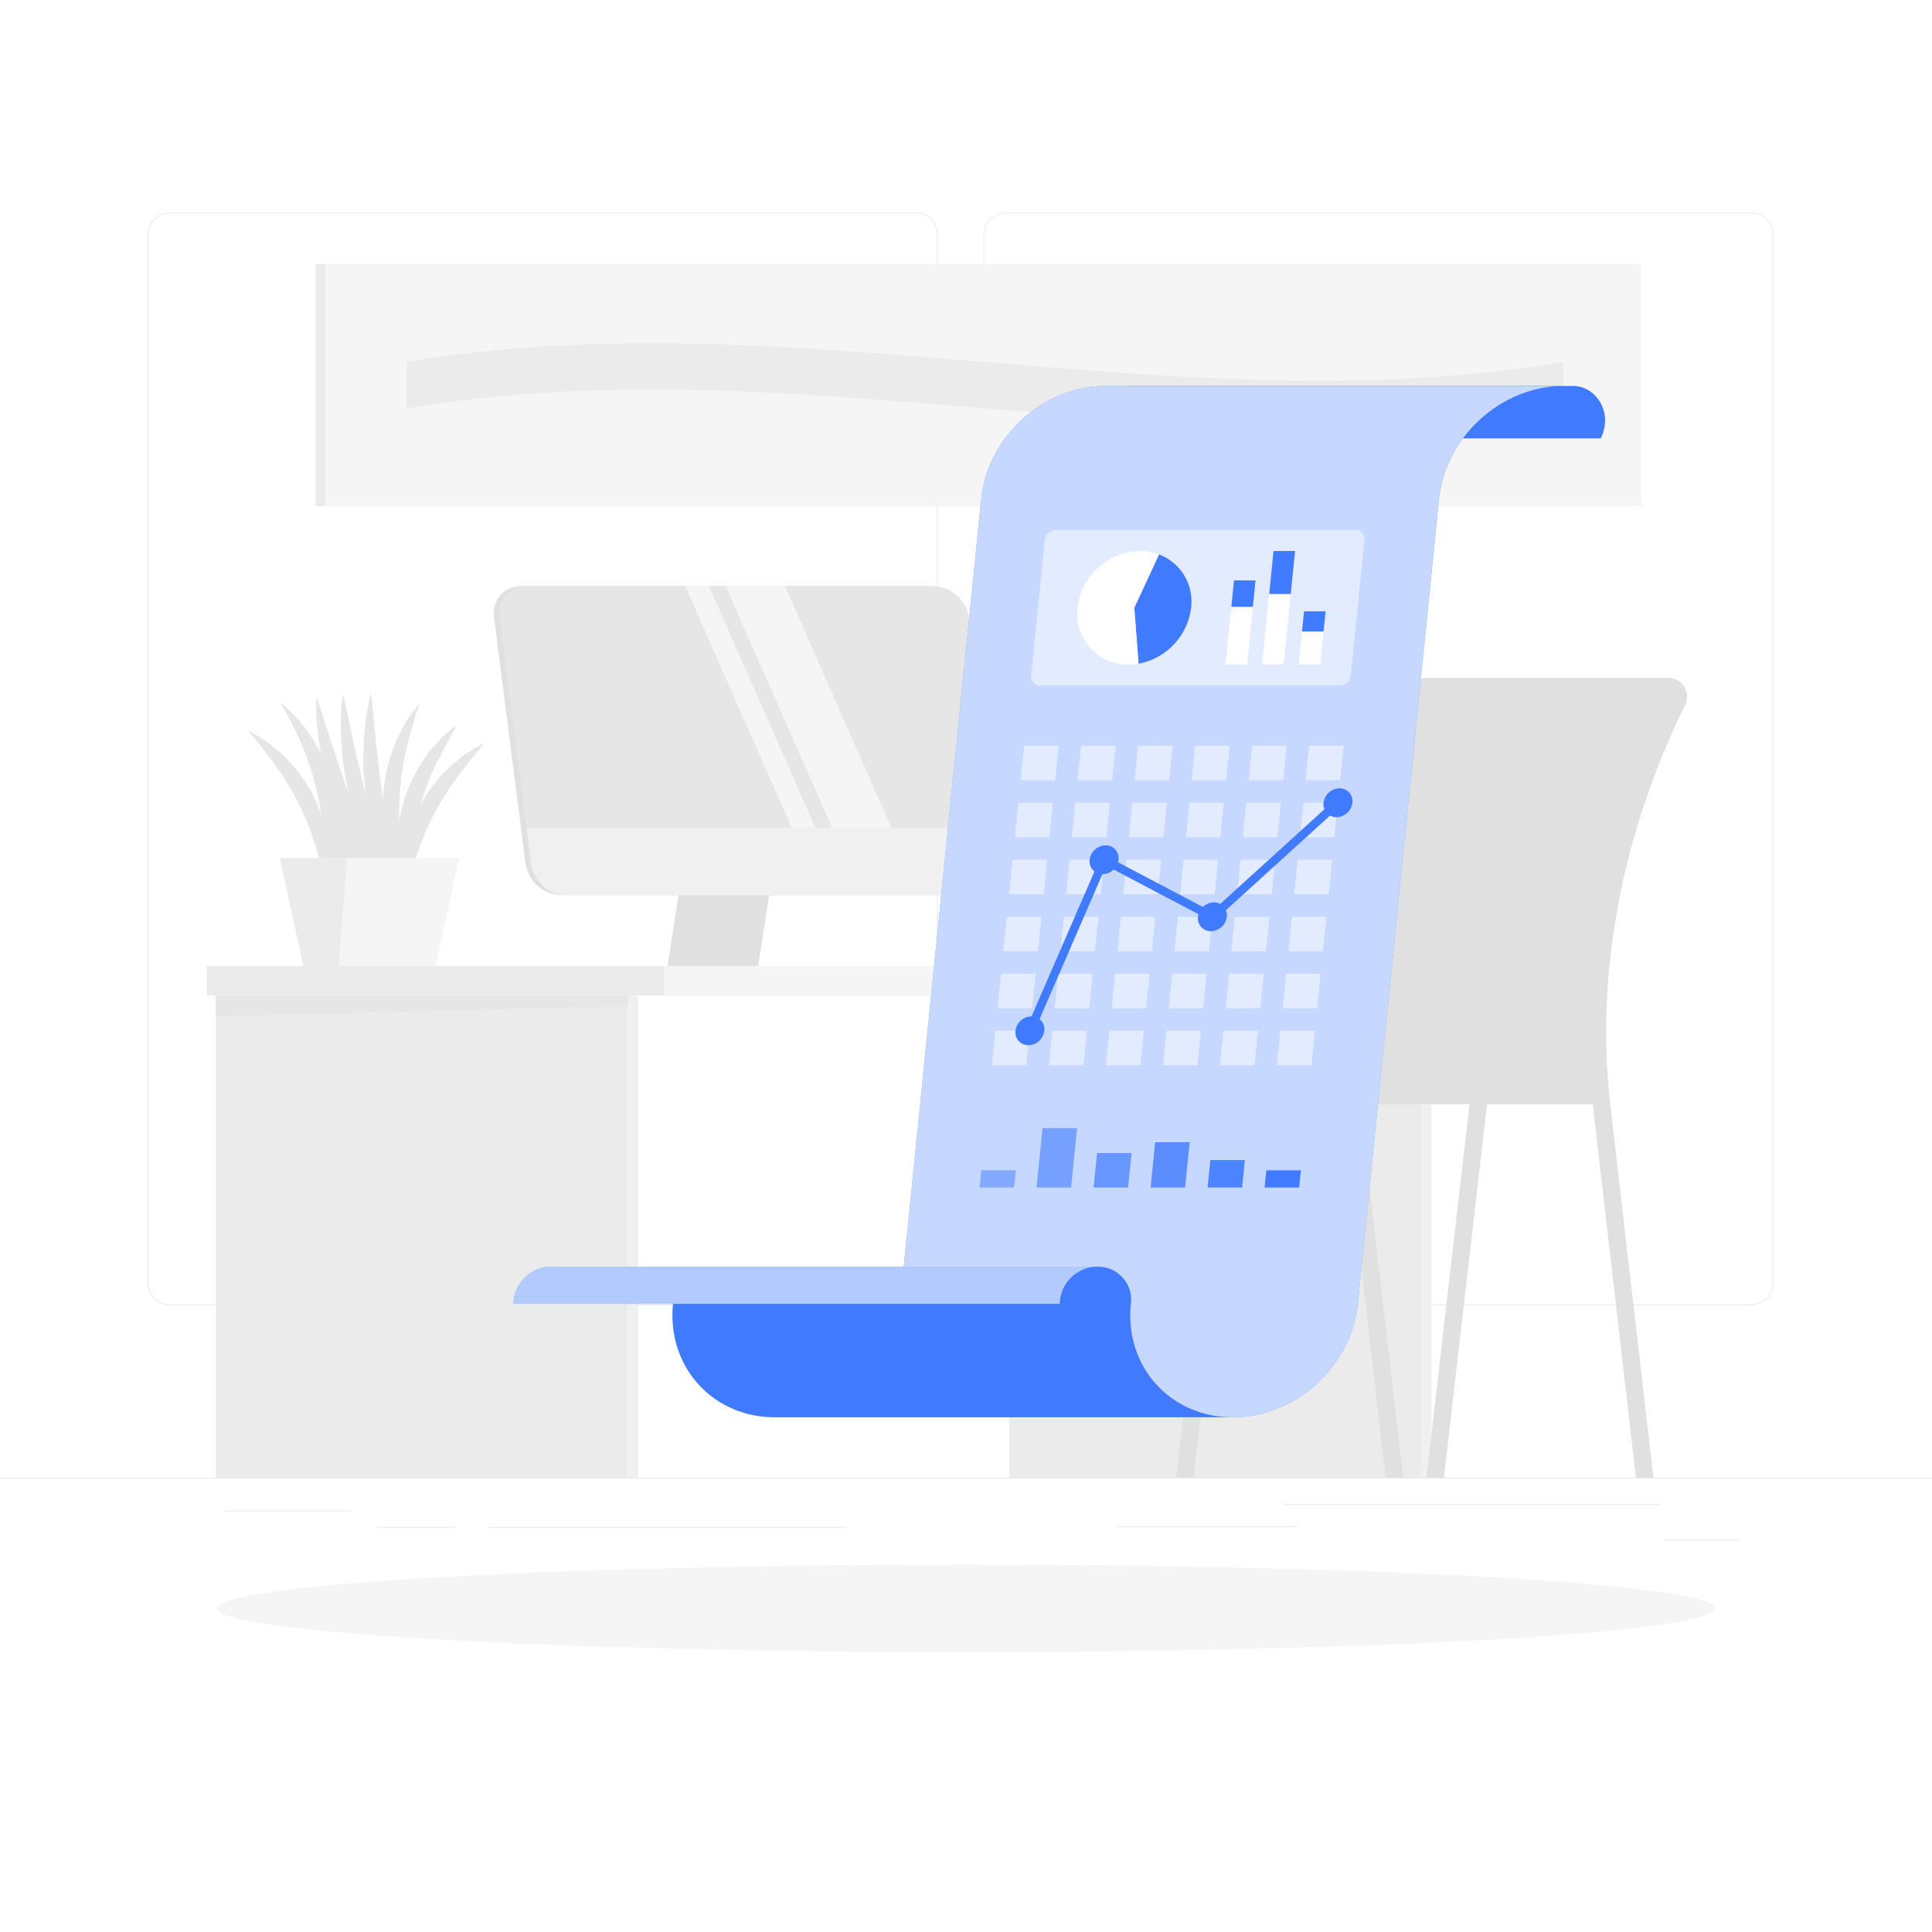 <svg class="animated" id="freepik_stories-analysis" xmlns="http://www.w3.org/2000/svg" viewBox="0 0 500 500" version="1.1" xmlns:xlink="http://www.w3.org/1999/xlink" xmlns:svgjs="http://svgjs.com/svgjs"><style>svg#freepik_stories-analysis:not(.animated) .animable {opacity: 0;}svg#freepik_stories-analysis.animated #freepik--background-complete--inject-2 {animation: 1s 1 forwards cubic-bezier(.36,-0.01,.5,1.38) slideRight;animation-delay: 0s;}svg#freepik_stories-analysis.animated #freepik--Shadow--inject-2 {animation: 1s 1 forwards cubic-bezier(.36,-0.01,.5,1.38) slideLeft;animation-delay: 0s;}svg#freepik_stories-analysis.animated #freepik--data-sheet--inject-2 {animation: 1s 1 forwards cubic-bezier(.36,-0.01,.5,1.38) slideUp;animation-delay: 0s;}svg#freepik_stories-analysis.animated #freepik--Character--inject-2 {animation: 0.9s 1 forwards cubic-bezier(.36,-0.01,.5,1.38) slideUp,1.5s Infinite  linear wind;animation-delay: 0.1s,1s;opacity: 0}            @keyframes slideRight {                0% {                    opacity: 0;                    transform: translateX(30px);                }                100% {                    opacity: 1;                    transform: translateX(0);                }            }                    @keyframes slideLeft {                0% {                    opacity: 0;                    transform: translateX(-30px);                }                100% {                    opacity: 1;                    transform: translateX(0);                }            }                    @keyframes slideUp {                0% {                    opacity: 0;                    transform: translateY(30px);                }                100% {                    opacity: 1;                    transform: inherit;                }            }                    @keyframes wind {                0% {                    transform: rotate( 0deg );                }                25% {                    transform: rotate( 1deg );                }                75% {                    transform: rotate( -1deg );                }            }        </style><g id="freepik--background-complete--inject-2" class="animable" style="transform-origin: 250px 226.87px;"><rect y="382.4" width="500" height="0.25" style="fill: rgb(235, 235, 235); transform-origin: 250px 382.525px;" id="elpu39prxprsg" class="animable"></rect><rect x="332.11" y="389.21" width="97.6" height="0.25" style="fill: rgb(235, 235, 235); transform-origin: 380.91px 389.335px;" id="elxg9ijjsb0ph" class="animable"></rect><rect x="289" y="394.99" width="46.67" height="0.25" style="fill: rgb(235, 235, 235); transform-origin: 312.335px 395.115px;" id="el8vll1oz0icj" class="animable"></rect><rect x="430.71" y="398.49" width="19.19" height="0.25" style="fill: rgb(235, 235, 235); transform-origin: 440.305px 398.615px;" id="elyp8somkjgko" class="animable"></rect><rect x="126.47" y="395.11" width="92.53" height="0.25" style="fill: rgb(235, 235, 235); transform-origin: 172.735px 395.235px;" id="elfv92cy69pql" class="animable"></rect><rect x="97.67" y="395.11" width="19.9" height="0.25" style="fill: rgb(235, 235, 235); transform-origin: 107.62px 395.235px;" id="ela24z3k8436i" class="animable"></rect><rect x="57.79" y="390.89" width="32.86" height="0.25" style="fill: rgb(235, 235, 235); transform-origin: 74.22px 391.015px;" id="el6qg9f1kbusw" class="animable"></rect><path d="M237,337.8H43.91a5.71,5.71,0,0,1-5.7-5.71V60.66A5.71,5.71,0,0,1,43.91,55H237a5.71,5.71,0,0,1,5.71,5.71V332.09A5.71,5.71,0,0,1,237,337.8ZM43.91,55.2a5.46,5.46,0,0,0-5.45,5.46V332.09a5.46,5.46,0,0,0,5.45,5.46H237a5.47,5.47,0,0,0,5.46-5.46V60.66A5.47,5.47,0,0,0,237,55.2Z" style="fill: rgb(235, 235, 235); transform-origin: 140.46px 196.4px;" id="eld2a0nrkpyou" class="animable"></path><path d="M453.31,337.8H260.21a5.72,5.72,0,0,1-5.71-5.71V60.66A5.72,5.72,0,0,1,260.21,55h193.1A5.71,5.71,0,0,1,459,60.66V332.09A5.71,5.71,0,0,1,453.31,337.8ZM260.21,55.2a5.47,5.47,0,0,0-5.46,5.46V332.09a5.47,5.47,0,0,0,5.46,5.46h193.1a5.47,5.47,0,0,0,5.46-5.46V60.66a5.47,5.47,0,0,0-5.46-5.46Z" style="fill: rgb(235, 235, 235); transform-origin: 356.75px 196.4px;" id="elznw4evju6m9" class="animable"></path><g id="eljdbhx8ppzoa"><rect x="53.54" y="250" width="118.38" height="7.67" style="fill: rgb(235, 235, 235); transform-origin: 112.73px 253.835px; transform: rotate(180deg);" class="animable"></rect></g><g id="eleng70dfwd2a"><rect x="55.87" y="257.67" width="106.62" height="124.73" style="fill: rgb(235, 235, 235); transform-origin: 109.18px 320.035px; transform: rotate(180deg);" class="animable"></rect></g><rect x="162.5" y="257.67" width="2.64" height="124.73" style="fill: rgb(240, 240, 240); transform-origin: 163.82px 320.035px;" id="elw4h1nknvzxq" class="animable"></rect><polygon points="162.5 257.67 55.87 257.67 55.87 263 162.5 260.33 162.5 257.67" style="fill: rgb(230, 230, 230); transform-origin: 109.185px 260.335px;" id="el8tmr8cbmiu" class="animable"></polygon><g id="el3xvej87qioq"><rect x="261.21" y="257.67" width="106.62" height="124.73" style="fill: rgb(235, 235, 235); transform-origin: 314.52px 320.035px; transform: rotate(180deg);" class="animable"></rect></g><rect x="367.83" y="257.67" width="2.64" height="124.73" style="fill: rgb(240, 240, 240); transform-origin: 369.15px 320.035px;" id="el6sv7cd5mm72" class="animable"></rect><polygon points="367.83 257.67 261.21 257.67 261.21 263 367.83 260.33 367.83 257.67" style="fill: rgb(230, 230, 230); transform-origin: 314.52px 260.335px;" id="elj6elihmo3x" class="animable"></polygon><rect x="171.92" y="250" width="207.11" height="7.67" style="fill: rgb(245, 245, 245); transform-origin: 275.475px 253.835px;" id="el43kx93est74" class="animable"></rect><path d="M145.22,231.66H250.34a7.06,7.06,0,0,0,7.13-8.18l-8.12-63.63a9.6,9.6,0,0,0-9.22-8.18H135a7.07,7.07,0,0,0-7.14,8.18L136,223.48A9.61,9.61,0,0,0,145.22,231.66Z" style="fill: rgb(224, 224, 224); transform-origin: 192.666px 191.665px;" id="elklk2ymi7cci" class="animable"></path><polygon points="180.71 198.33 204.16 198.33 196.22 250 172.77 250 180.71 198.33" style="fill: rgb(224, 224, 224); transform-origin: 188.465px 224.165px;" id="el2lrpe04nff3" class="animable"></polygon><path d="M146.64,231.66H251.75a7.06,7.06,0,0,0,7.14-8.18l-8.12-63.63a9.61,9.61,0,0,0-9.23-8.18H136.42a7.06,7.06,0,0,0-7.13,8.18l8.12,63.63A9.61,9.61,0,0,0,146.64,231.66Z" style="fill: rgb(230, 230, 230); transform-origin: 194.09px 191.665px;" id="elyvuymcic3ie" class="animable"></path><polygon points="187.79 151.67 203.12 151.67 230.71 214.27 215.37 214.27 187.79 151.67" style="fill: rgb(245, 245, 245); transform-origin: 209.25px 182.97px;" id="el6e1c7ho4pg8" class="animable"></polygon><polygon points="177.33 151.67 183.47 151.67 211.05 214.27 204.91 214.27 177.33 151.67" style="fill: rgb(245, 245, 245); transform-origin: 194.19px 182.97px;" id="el0g98xi28id5" class="animable"></polygon><path d="M257.71,214.27l1.18,9.21a7.07,7.07,0,0,1-7.14,8.18H146.64a9.61,9.61,0,0,1-9.23-8.18l-1.17-9.21Z" style="fill: rgb(240, 240, 240); transform-origin: 197.609px 222.966px;" id="el5z367c0nbo" class="animable"></path><path d="M105.14,233.07a27.57,27.57,0,0,1-.65-12.13,37.41,37.41,0,0,1,3.79-11.7c.44-.93,1-1.78,1.53-2.68l.81-1.31c.29-.43.6-.84.91-1.25.63-.81,1.24-1.63,1.88-2.43s1.41-1.49,2.12-2.22l1.08-1.09c.37-.34.77-.66,1.17-1,.78-.65,1.58-1.28,2.38-1.9a45.7,45.7,0,0,1,5.2-3.1c-1.19,1.67-2.55,3.09-3.76,4.63-.59.79-1.18,1.56-1.79,2.31-.29.39-.61.74-.9,1.13l-.82,1.19c-.55.78-1.11,1.56-1.68,2.32s-1,1.62-1.51,2.42c-.25.4-.53.79-.77,1.19l-.68,1.25c-.45.83-1,1.62-1.36,2.48a65.52,65.52,0,0,0-4.32,10.49A67.67,67.67,0,0,0,105.14,233.07Z" style="fill: rgb(230, 230, 230); transform-origin: 114.73px 212.665px;" id="elm0cp59vqug" class="animable"></path><path d="M84.11,230.15a69.36,69.36,0,0,0-2.5-11.41,66.34,66.34,0,0,0-4.2-10.54c-.38-.86-.9-1.66-1.33-2.49l-.67-1.26c-.23-.41-.51-.79-.75-1.2-.5-.81-1-1.61-1.49-2.43s-1.11-1.55-1.65-2.35l-.81-1.19c-.28-.4-.6-.76-.89-1.14-.59-.76-1.18-1.54-1.76-2.33-1.19-1.56-2.53-3-3.71-4.68a44.49,44.49,0,0,1,5.17,3.17c.79.62,1.58,1.26,2.36,1.92.39.32.79.64,1.16,1l1.06,1.09q1.07,1.11,2.1,2.25c.63.8,1.23,1.63,1.85,2.45.3.42.61.83.89,1.26l.8,1.32c.5.9,1.07,1.76,1.5,2.7A37.46,37.46,0,0,1,84.89,218,27.54,27.54,0,0,1,84.11,230.15Z" style="fill: rgb(230, 230, 230); transform-origin: 74.793px 209.64px;" id="elnapedhqnzro" class="animable"></path><path d="M84.43,232c.11-4.52,0-8.89-.29-13.22A88.91,88.91,0,0,0,82.27,206c-.38-2.11-1.06-4.13-1.6-6.21-.34-1-.71-2-1-3a32,32,0,0,0-1.16-3c-1.51-4.07-3.71-7.81-5.8-11.85a37,37,0,0,1,8.82,10.36l.88,1.48c.29.5.49,1,.74,1.56.49,1,1,2.1,1.4,3.16A52.84,52.84,0,0,1,86.46,205a48.48,48.48,0,0,1,1,13.68A39.73,39.73,0,0,1,84.43,232Z" style="fill: rgb(230, 230, 230); transform-origin: 80.143px 206.97px;" id="elpovx1ml4dt" class="animable"></path><path d="M103.42,234.66a62,62,0,0,1-5.53-13.09,88.88,88.88,0,0,1-3-13.89c-.35-2.34-.52-4.71-.71-7.08s-.21-4.74-.08-7.12A63.29,63.29,0,0,1,96,179.39c.63,4.74.9,9.36,1.48,14,.2,2.3.53,4.59.76,6.88l.45,3.43c.12,1.15.28,2.29.45,3.43q.93,6.85,2.06,13.7Z" style="fill: rgb(230, 230, 230); transform-origin: 98.719px 207.025px;" id="el6wfydsgc6w" class="animable"></path><path d="M102.48,233.75a61.92,61.92,0,0,1-7-12.38,86.92,86.92,0,0,1-4.59-13.44c-.63-2.29-1.07-4.63-1.52-7s-.75-4.68-.89-7.06a63.13,63.13,0,0,1,.27-14.21c1.16,4.63,2,9.19,3,13.7.47,2.26,1.06,4.5,1.55,6.75l.84,3.36c.25,1.12.54,2.24.84,3.35,1.13,4.47,2.35,8.92,3.61,13.38Z" style="fill: rgb(230, 230, 230); transform-origin: 95.341px 206.705px;" id="el3zz4z4f2vus" class="animable"></path><path d="M100.63,232.74a61.64,61.64,0,0,1-8.12-11.66,87,87,0,0,1-5.85-13c-.84-2.22-1.49-4.51-2.16-6.78s-1.19-4.6-1.56-6.95a63,63,0,0,1-1.07-14.18c1.59,4.5,2.82,9,4.33,13.36.68,2.21,1.48,4.38,2.18,6.57l1.15,3.27c.35,1.09.75,2.17,1.16,3.25,1.54,4.35,3.17,8.67,4.86,13Z" style="fill: rgb(230, 230, 230); transform-origin: 91.228px 206.455px;" id="elrj1p10f1ooc" class="animable"></path><path d="M105.79,231.54a27.61,27.61,0,0,1-2.89-11.8,37.61,37.61,0,0,1,1.55-12.2c.26-1,.68-1.95,1-2.92l.55-1.44c.21-.47.44-.93.67-1.39.46-.92.91-1.84,1.39-2.74s1.11-1.73,1.67-2.58l.86-1.27c.3-.41.64-.79,1-1.18.66-.78,1.32-1.55,2-2.31a43.11,43.11,0,0,1,4.54-4c-.87,1.86-1.94,3.51-2.84,5.25-.44.88-.88,1.75-1.33,2.6-.22.43-.47.84-.68,1.28l-.58,1.32c-.4.87-.8,1.74-1.22,2.59s-.69,1.78-1,2.66c-.17.44-.38.87-.53,1.31l-.44,1.35c-.29.9-.66,1.78-.88,2.69a66.2,66.2,0,0,0-2.3,11.11A68.23,68.23,0,0,0,105.79,231.54Z" style="fill: rgb(230, 230, 230); transform-origin: 110.502px 209.625px;" id="ela7vn21z88sp" class="animable"></path><path d="M105.79,233.36a39.34,39.34,0,0,1-5.33-12.49,48.47,48.47,0,0,1-1.36-13.65,50.87,50.87,0,0,1,.76-6.86c.26-1.13.53-2.25.83-3.36.16-.55.26-1.12.46-1.66l.61-1.62A37.05,37.05,0,0,1,108.63,182,110.26,110.26,0,0,0,105,194.66a28.59,28.59,0,0,0-.61,3.17c-.15,1.06-.35,2.11-.51,3.17-.16,2.14-.48,4.25-.49,6.4a91.24,91.24,0,0,0,.38,12.89C104.2,224.61,104.89,228.93,105.79,233.36Z" style="fill: rgb(230, 230, 230); transform-origin: 103.843px 207.68px;" id="elcm3kqg2fy9n" class="animable"></path><polygon points="98.95 227.64 86.88 207.07 85.39 227.11 98.95 227.64" style="fill: rgb(230, 230, 230); transform-origin: 92.17px 217.355px;" id="eltbo2g9rbdc" class="animable"></polygon><polygon points="118.81 222.1 72.44 222.1 78.51 250 112.74 250 118.81 222.1" style="fill: rgb(245, 245, 245); transform-origin: 95.625px 236.05px;" id="elgtmx9ww8gi" class="animable"></polygon><polygon points="89.84 222.1 72.44 222.1 78.51 250 87.65 250 89.84 222.1" style="fill: rgb(235, 235, 235); transform-origin: 81.14px 236.05px;" id="elcs5v14lmb54" class="animable"></polygon><path d="M416.73,285.78H343c-3.94-34.84,3.3-72.29,21.36-107.28a5.66,5.66,0,0,1,5-3.06h62.37A4.88,4.88,0,0,1,436,182.7C419.47,216.47,412.94,252.33,416.73,285.78Z" style="fill: rgb(224, 224, 224); transform-origin: 389.288px 230.61px;" id="elzhbi22hzb3n" class="animable"></path><path d="M399.24,276.61H318a9.19,9.19,0,0,0-9.17,9.17h99.6A9.19,9.19,0,0,0,399.24,276.61Z" style="fill: rgb(224, 224, 224); transform-origin: 358.63px 281.195px;" id="el4d63a7oomxl" class="animable"></path><polygon points="363.13 382.4 358.61 382.4 347.44 285.78 351.96 285.78 363.13 382.4" style="fill: rgb(224, 224, 224); transform-origin: 355.285px 334.09px;" id="el43orofdqjxx" class="animable"></polygon><polygon points="427.9 382.4 423.38 382.4 412.21 285.78 416.73 285.78 427.9 382.4" style="fill: rgb(224, 224, 224); transform-origin: 420.055px 334.09px;" id="elk9mn17eky2" class="animable"></polygon><polygon points="369.15 382.4 373.68 382.4 384.85 285.78 380.32 285.78 369.15 382.4" style="fill: rgb(224, 224, 224); transform-origin: 377px 334.09px;" id="elv9n2uhbwws" class="animable"></polygon><polygon points="304.39 382.4 308.91 382.4 320.08 285.78 315.56 285.78 304.39 382.4" style="fill: rgb(224, 224, 224); transform-origin: 312.235px 334.09px;" id="el44i6jegz64y" class="animable"></polygon><rect x="84.26" y="68.33" width="340.52" height="62.67" style="fill: rgb(245, 245, 245); transform-origin: 254.52px 99.665px;" id="el6mm0yxfw8fu" class="animable"></rect><g id="elg7437dc76nq"><rect x="81.68" y="68.33" width="2.57" height="62.67" style="fill: rgb(235, 235, 235); transform-origin: 82.965px 99.665px; transform: rotate(180deg);" class="animable"></rect></g><path d="M404.56,105.67c-99.78,16.8-199.56-16.8-299.34,0v-12c99.78-16.8,199.56,16.8,299.34,0Z" style="fill: rgb(235, 235, 235); transform-origin: 254.89px 99.67px;" id="elyba9ze60bms" class="animable"></path></g><g id="freepik--Shadow--inject-2" class="animable" style="transform-origin: 250px 416.24px;"><ellipse id="freepik--path--inject-2" cx="250" cy="416.24" rx="193.89" ry="11.32" style="fill: rgb(245, 245, 245); transform-origin: 250px 416.24px;" class="animable"></ellipse></g><g id="freepik--data-sheet--inject-2" class="animable" style="transform-origin: 274.144px 233.335px;"><path d="M378,99.88h29.13c5.8,0,10.51,6.79,7.14,13.58H298.77c4-8-3.15-13.58-7.15-13.58Z" style="fill: rgb(64, 123, 255); transform-origin: 353.509px 106.67px;" id="eldlpw0mfcfco" class="animable"></path><path d="M286.24,99.88h118.5c-16.23,0-30.7,13.15-32.34,29.37l-21,208.17c-1.64,16.22-16.11,29.37-32.34,29.37H259.33c-16.22,0-28-13.15-26.41-29.37l21-208.17C255.54,113,270,99.88,286.24,99.88Z" style="fill: rgb(64, 123, 255); transform-origin: 318.758px 233.335px;" id="el1qoexrjef1wh" class="animable"></path><g id="elg8pai1c2v5"><path d="M286.24,99.88h118.5c-16.23,0-30.7,13.15-32.34,29.37l-21,208.17c-1.64,16.22-16.11,29.37-32.34,29.37H259.33c-16.22,0-28-13.15-26.41-29.37l21-208.17C255.54,113,270,99.88,286.24,99.88Z" style="fill: rgb(255, 255, 255); opacity: 0.7; transform-origin: 318.758px 233.335px;" class="animable"></path></g><path d="M292.67,337.42h0a8.52,8.52,0,0,0-8.63-9.6H165.54a8.52,8.52,0,0,1,8.64,9.6h0c-1.64,16.22,10.19,29.37,26.41,29.37H319.08C302.86,366.79,291,353.64,292.67,337.42Z" style="fill: rgb(64, 123, 255); transform-origin: 242.31px 347.304px;" id="elv3rzjc5jm2j" class="animable"></path><path d="M171.79,327.81H142.66a9.81,9.81,0,0,0-9.77,9.61H274.27a9.81,9.81,0,0,1,9.77-9.61Z" style="fill: rgb(64, 123, 255); transform-origin: 208.465px 332.615px;" id="elw69sjcd3vrp" class="animable"></path><g id="elqpyrn01wcfa"><path d="M171.79,327.81H142.66a9.81,9.81,0,0,0-9.77,9.61H274.27a9.81,9.81,0,0,1,9.77-9.61Z" style="fill: rgb(255, 255, 255); opacity: 0.6; transform-origin: 208.465px 332.615px;" class="animable"></path></g><g id="eldtm3tjp4tek"><g style="opacity: 0.5; transform-origin: 302.22px 234.35px;" class="animable"><polygon points="273.07 201.93 264.13 201.93 265.04 193 273.97 193 273.07 201.93" style="fill: rgb(255, 255, 255); transform-origin: 269.05px 197.465px;" id="eltbr48fx0kfk" class="animable"></polygon><polygon points="287.82 201.93 278.89 201.93 279.79 193 288.72 193 287.82 201.93" style="fill: rgb(255, 255, 255); transform-origin: 283.805px 197.465px;" id="elwetuuqje4z" class="animable"></polygon><polygon points="302.58 201.93 293.64 201.93 294.54 193 303.48 193 302.58 201.93" style="fill: rgb(255, 255, 255); transform-origin: 298.56px 197.465px;" id="el8po7419ynaq" class="animable"></polygon><polygon points="317.33 201.93 308.39 201.93 309.3 193 318.23 193 317.33 201.93" style="fill: rgb(255, 255, 255); transform-origin: 313.31px 197.465px;" id="el5709ycf14zx" class="animable"></polygon><polygon points="332.08 201.93 323.15 201.93 324.05 193 332.98 193 332.08 201.93" style="fill: rgb(255, 255, 255); transform-origin: 328.065px 197.465px;" id="elufcz3dzlpgt" class="animable"></polygon><polygon points="346.84 201.93 337.9 201.93 338.8 193 347.74 193 346.84 201.93" style="fill: rgb(255, 255, 255); transform-origin: 342.82px 197.465px;" id="elq8eeukop1zn" class="animable"></polygon><polygon points="271.58 216.69 262.65 216.69 263.55 207.75 272.48 207.75 271.58 216.69" style="fill: rgb(255, 255, 255); transform-origin: 267.565px 212.22px;" id="elz2w0ith5p6j" class="animable"></polygon><polygon points="286.34 216.69 277.4 216.69 278.3 207.75 287.24 207.75 286.34 216.69" style="fill: rgb(255, 255, 255); transform-origin: 282.32px 212.22px;" id="el1eqi0q88cj8" class="animable"></polygon><polygon points="301.09 216.69 292.15 216.69 293.06 207.75 301.99 207.75 301.09 216.69" style="fill: rgb(255, 255, 255); transform-origin: 297.07px 212.22px;" id="el0ifm4sq59l5" class="animable"></polygon><polygon points="315.84 216.69 306.91 216.69 307.81 207.75 316.74 207.75 315.84 216.69" style="fill: rgb(255, 255, 255); transform-origin: 311.825px 212.22px;" id="eltcvvg669lyc" class="animable"></polygon><polygon points="330.6 216.69 321.66 216.69 322.56 207.75 331.5 207.75 330.6 216.69" style="fill: rgb(255, 255, 255); transform-origin: 326.58px 212.22px;" id="elqmjgett0c8" class="animable"></polygon><polygon points="345.35 216.69 336.41 216.69 337.31 207.75 346.25 207.75 345.35 216.69" style="fill: rgb(255, 255, 255); transform-origin: 341.33px 212.22px;" id="el58o5n4xmpmp" class="animable"></polygon><polygon points="270.1 231.44 261.16 231.44 262.06 222.5 271 222.5 270.1 231.44" style="fill: rgb(255, 255, 255); transform-origin: 266.08px 226.97px;" id="el7h01cax2ru8" class="animable"></polygon><polygon points="284.85 231.44 275.91 231.44 276.81 222.5 285.75 222.5 284.85 231.44" style="fill: rgb(255, 255, 255); transform-origin: 280.83px 226.97px;" id="elb1ej640bd8" class="animable"></polygon><polygon points="299.6 231.44 290.67 231.44 291.57 222.5 300.5 222.5 299.6 231.44" style="fill: rgb(255, 255, 255); transform-origin: 295.585px 226.97px;" id="elyybwn2fajbn" class="animable"></polygon><polygon points="314.36 231.44 305.42 231.44 306.32 222.5 315.26 222.5 314.36 231.44" style="fill: rgb(255, 255, 255); transform-origin: 310.34px 226.97px;" id="el6iqugc2y9bo" class="animable"></polygon><polygon points="329.11 231.44 320.17 231.44 321.07 222.5 330.01 222.5 329.11 231.44" style="fill: rgb(255, 255, 255); transform-origin: 325.09px 226.97px;" id="el3bsrv58onss" class="animable"></polygon><polygon points="343.86 231.44 334.93 231.44 335.83 222.5 344.76 222.5 343.86 231.44" style="fill: rgb(255, 255, 255); transform-origin: 339.845px 226.97px;" id="elu1q96g3vx4p" class="animable"></polygon><polygon points="268.61 246.19 259.67 246.19 260.57 237.26 269.51 237.26 268.61 246.19" style="fill: rgb(255, 255, 255); transform-origin: 264.59px 241.725px;" id="el3ex4g2f5m6n" class="animable"></polygon><polygon points="283.36 246.19 274.43 246.19 275.33 237.26 284.26 237.26 283.36 246.19" style="fill: rgb(255, 255, 255); transform-origin: 279.345px 241.725px;" id="el6fxxt8zsfyu" class="animable"></polygon><polygon points="298.11 246.19 289.18 246.19 290.08 237.26 299.01 237.26 298.11 246.19" style="fill: rgb(255, 255, 255); transform-origin: 294.095px 241.725px;" id="elkcxe2ivv8o" class="animable"></polygon><polygon points="312.87 246.19 303.93 246.19 304.83 237.26 313.77 237.26 312.87 246.19" style="fill: rgb(255, 255, 255); transform-origin: 308.85px 241.725px;" id="elyozvr3ytmi" class="animable"></polygon><polygon points="327.62 246.19 318.69 246.19 319.59 237.26 328.52 237.26 327.62 246.19" style="fill: rgb(255, 255, 255); transform-origin: 323.605px 241.725px;" id="elybs6hr5w2bm" class="animable"></polygon><polygon points="342.37 246.19 333.44 246.19 334.34 237.26 343.27 237.26 342.37 246.19" style="fill: rgb(255, 255, 255); transform-origin: 338.355px 241.725px;" id="eltwobrw0uejg" class="animable"></polygon><polygon points="267.12 260.95 258.19 260.95 259.09 252.01 268.02 252.01 267.12 260.95" style="fill: rgb(255, 255, 255); transform-origin: 263.105px 256.48px;" id="elfnhp4tw28c" class="animable"></polygon><polygon points="281.87 260.95 272.94 260.95 273.84 252.01 282.77 252.01 281.87 260.95" style="fill: rgb(255, 255, 255); transform-origin: 277.855px 256.48px;" id="el0g2emo5ecbud" class="animable"></polygon><polygon points="296.63 260.95 287.69 260.95 288.59 252.01 297.53 252.01 296.63 260.95" style="fill: rgb(255, 255, 255); transform-origin: 292.61px 256.48px;" id="elwbsyh1ftd9l" class="animable"></polygon><polygon points="311.38 260.95 302.44 260.95 303.35 252.01 312.28 252.01 311.38 260.95" style="fill: rgb(255, 255, 255); transform-origin: 307.36px 256.48px;" id="el2yr9n2l838j" class="animable"></polygon><polygon points="326.13 260.95 317.2 260.95 318.1 252.01 327.03 252.01 326.13 260.95" style="fill: rgb(255, 255, 255); transform-origin: 322.115px 256.48px;" id="el66xbtv6ficu" class="animable"></polygon><polygon points="340.89 260.95 331.95 260.95 332.85 252.01 341.79 252.01 340.89 260.95" style="fill: rgb(255, 255, 255); transform-origin: 336.87px 256.48px;" id="elup0azzvm0g" class="animable"></polygon><polygon points="265.63 275.7 256.7 275.7 257.6 266.76 266.53 266.76 265.63 275.7" style="fill: rgb(255, 255, 255); transform-origin: 261.615px 271.23px;" id="elwlosttasvm" class="animable"></polygon><polygon points="280.39 275.7 271.45 275.7 272.35 266.76 281.29 266.76 280.39 275.7" style="fill: rgb(255, 255, 255); transform-origin: 276.37px 271.23px;" id="elvw8ozp5u8n" class="animable"></polygon><polygon points="295.14 275.7 286.2 275.7 287.11 266.76 296.04 266.76 295.14 275.7" style="fill: rgb(255, 255, 255); transform-origin: 291.12px 271.23px;" id="el793jp4bs68a" class="animable"></polygon><polygon points="309.89 275.7 300.96 275.7 301.86 266.76 310.79 266.76 309.89 275.7" style="fill: rgb(255, 255, 255); transform-origin: 305.875px 271.23px;" id="el0x7j40dwg6xg" class="animable"></polygon><polygon points="324.65 275.7 315.71 275.7 316.61 266.76 325.55 266.76 324.65 275.7" style="fill: rgb(255, 255, 255); transform-origin: 320.63px 271.23px;" id="elvq4f8mcipy" class="animable"></polygon><polygon points="339.4 275.7 330.46 275.7 331.37 266.76 340.3 266.76 339.4 275.7" style="fill: rgb(255, 255, 255); transform-origin: 335.38px 271.23px;" id="elqmxmz04zqe" class="animable"></polygon></g></g><path d="M270.26,266.76a4.22,4.22,0,0,1-4.1,3.73,3.31,3.31,0,0,1-3.35-3.73,4.2,4.2,0,0,1,4.1-3.72A3.3,3.3,0,0,1,270.26,266.76Z" style="fill: rgb(64, 123, 255); transform-origin: 266.535px 266.765px;" id="elk6m8olaaqyp" class="animable"></path><path d="M289.48,222.5a4.23,4.23,0,0,1-4.11,3.73A3.31,3.31,0,0,1,282,222.5a4.23,4.23,0,0,1,4.11-3.72A3.32,3.32,0,0,1,289.48,222.5Z" style="fill: rgb(64, 123, 255); transform-origin: 285.739px 222.505px;" id="elk21kdmnwyt" class="animable"></path><path d="M317.5,237.26a4.23,4.23,0,0,1-4.11,3.73,3.31,3.31,0,0,1-3.35-3.73,4.23,4.23,0,0,1,4.1-3.73A3.32,3.32,0,0,1,317.5,237.26Z" style="fill: rgb(64, 123, 255); transform-origin: 313.769px 237.26px;" id="elj8m6bo83h4" class="animable"></path><path d="M350,207.75a4.23,4.23,0,0,1-4.11,3.73,3.31,3.31,0,0,1-3.35-3.73,4.23,4.23,0,0,1,4.11-3.73A3.31,3.31,0,0,1,350,207.75Z" style="fill: rgb(64, 123, 255); transform-origin: 346.27px 207.75px;" id="elj1425dzldo" class="animable"></path><path d="M266.53,267.86a1.09,1.09,0,0,1-1-1.53l19.22-44.26a1.08,1.08,0,0,1,.64-.6,1.1,1.1,0,0,1,.87.07l27.34,14.39,31.91-29a1.1,1.1,0,0,1,1.55.08,1.09,1.09,0,0,1-.08,1.54L314.5,238.07a1.07,1.07,0,0,1-1.24.15l-27-14.2L267.54,267.2A1.1,1.1,0,0,1,266.53,267.86Z" style="fill: rgb(64, 123, 255); transform-origin: 306.389px 237.254px;" id="el9xi68cq7rka" class="animable"></path><g id="el4pkh1egof1a"><polygon points="262.44 307.34 253.51 307.34 253.96 302.87 262.89 302.87 262.44 307.34" style="fill: rgb(64, 123, 255); opacity: 0.5; transform-origin: 258.2px 305.105px;" class="animable"></polygon></g><g id="el0186h3lzvdd5"><polygon points="277.2 307.34 268.26 307.34 269.81 291.95 278.75 291.95 277.2 307.34" style="fill: rgb(64, 123, 255); opacity: 0.6; transform-origin: 273.505px 299.645px;" class="animable"></polygon></g><g id="elo46wroehvsd"><polygon points="291.95 307.34 283.01 307.34 283.92 298.4 292.85 298.4 291.95 307.34" style="fill: rgb(64, 123, 255); opacity: 0.7; transform-origin: 287.93px 302.87px;" class="animable"></polygon></g><g id="elkgmlzuxhzmj"><polygon points="306.7 307.34 297.77 307.34 298.95 295.59 307.89 295.59 306.7 307.34" style="fill: rgb(64, 123, 255); opacity: 0.8; transform-origin: 302.83px 301.465px;" class="animable"></polygon></g><g id="elx7xw3xprgwk"><polygon points="321.46 307.34 312.52 307.34 313.24 300.21 322.18 300.21 321.46 307.34" style="fill: rgb(64, 123, 255); opacity: 0.9; transform-origin: 317.35px 303.775px;" class="animable"></polygon></g><polygon points="336.21 307.34 327.27 307.34 327.73 302.87 336.66 302.87 336.21 307.34" style="fill: rgb(64, 123, 255); transform-origin: 331.965px 305.105px;" id="elh8s30mnls0c" class="animable"></polygon><g id="elvoawi8g3ryt"><path d="M346.74,177.41H269.18a2.28,2.28,0,0,1-2.31-2.57l3.53-35.1a2.91,2.91,0,0,1,2.83-2.57H350.8a2.29,2.29,0,0,1,2.31,2.57l-3.54,35.1A2.91,2.91,0,0,1,346.74,177.41Z" style="fill: rgb(255, 255, 255); opacity: 0.5; transform-origin: 309.989px 157.29px;" class="animable"></path></g><path d="M293.55,157.29l6.42-13.8a13,13,0,0,1,8.28,13.8,16.78,16.78,0,0,1-13.6,14.47Z" style="fill: rgb(64, 123, 255); transform-origin: 300.952px 157.625px;" id="el7wj3mtynu33" class="animable"></path><path d="M293.55,157.29l1.1,14.47a15,15,0,0,1-2.58.22,13.1,13.1,0,0,1-13.21-14.69A16.72,16.72,0,0,1,295,142.6a13.85,13.85,0,0,1,4.93.89Z" style="fill: rgb(255, 255, 255); transform-origin: 289.346px 157.291px;" id="elu0siu1kr8x" class="animable"></path><polygon points="328.47 153.72 334.04 153.72 332.2 171.96 326.63 171.96 328.47 153.72" style="fill: rgb(255, 255, 255); transform-origin: 330.335px 162.84px;" id="el2nbhxi9gzb8" class="animable"></polygon><polygon points="336.96 163.42 342.53 163.42 341.67 171.96 336.1 171.96 336.96 163.42" style="fill: rgb(255, 255, 255); transform-origin: 339.315px 167.69px;" id="el8bt38gwe5pm" class="animable"></polygon><polygon points="336.96 163.42 342.53 163.42 343.06 158.21 337.49 158.21 336.96 163.42" style="fill: rgb(64, 123, 255); transform-origin: 340.01px 160.815px;" id="elwehzgu59vh8" class="animable"></polygon><polygon points="328.47 153.72 334.04 153.72 335.16 142.6 329.59 142.6 328.47 153.72" style="fill: rgb(64, 123, 255); transform-origin: 331.815px 148.16px;" id="elrmnvchlxgnc" class="animable"></polygon><polygon points="318.67 157.04 324.24 157.04 322.74 171.96 317.17 171.96 318.67 157.04" style="fill: rgb(255, 255, 255); transform-origin: 320.705px 164.5px;" id="el9w38l2cl2zg" class="animable"></polygon><polygon points="318.67 157.04 324.24 157.04 324.93 150.2 319.36 150.2 318.67 157.04" style="fill: rgb(64, 123, 255); transform-origin: 321.8px 153.62px;" id="el3rpo3f65hi4" class="animable"></polygon></g><g id="freepik--Character--inject-2" class="animable" style="transform-origin: 179.925px 255.502px;"><path d="M134.3,159.55c-.44.73-1,1.65-1.43,2.49s-1,1.75-1.41,2.63c-.9,1.78-1.81,3.55-2.64,5.37a93.1,93.1,0,0,0-4.32,11l-.42,1.4-.2.71-.06.17s0,0,0,0,0,0,0,0a2.63,2.63,0,0,0,.15,1.32,22.87,22.87,0,0,0,2.28,4.76,109.33,109.33,0,0,0,6.92,9.85L130,202.6a56.63,56.63,0,0,1-9.6-9,25.73,25.73,0,0,1-3.94-6.11,10.92,10.92,0,0,1-1-4.79,7.53,7.53,0,0,1,.09-.8l.07-.42,0-.2.17-.82.35-1.64a80.23,80.23,0,0,1,4.15-12.55c.86-2,1.77-4,2.79-5.94.5-1,1-1.94,1.56-2.9s1.09-1.87,1.76-2.91Z" style="fill: rgb(255, 139, 123); transform-origin: 124.879px 178.56px;" id="el51kbap0pzct" class="animable"></path><path d="M130.88,197.45l7.52.31-3,6.45s-5.35-.3-7.36-3.54Z" style="fill: rgb(255, 139, 123); transform-origin: 133.22px 200.83px;" id="elq1uulbpl3v" class="animable"></path><polygon points="140.26 200.66 138.4 206.44 135.37 204.22 138.4 197.76 140.26 200.66" style="fill: rgb(255, 139, 123); transform-origin: 137.815px 202.1px;" id="elsurbnh13d8l" class="animable"></polygon><path d="M146.5,407.46a11.32,11.32,0,0,1-2.42-.33.23.23,0,0,1-.17-.17.22.22,0,0,1,.09-.22c.31-.21,3.07-2,4.14-1.52a.76.76,0,0,1,.44.61,1.21,1.21,0,0,1-.34,1.15A2.59,2.59,0,0,1,146.5,407.46Zm-1.81-.64c1.6.32,2.79.26,3.25-.16a.78.78,0,0,0,.21-.77.34.34,0,0,0-.18-.28C147.4,405.36,145.81,406.13,144.69,406.82Z" style="fill: rgb(64, 123, 255); transform-origin: 146.259px 406.304px;" id="el69ovd99vu0m" class="animable"></path><path d="M144.13,407.13a.2.2,0,0,1-.11,0,.23.23,0,0,1-.11-.19c0-.11,0-2.75,1-3.63a1.13,1.13,0,0,1,.91-.29.78.78,0,0,1,.74.61c.22,1-1.42,3-2.28,3.5A.22.22,0,0,1,144.13,407.13Zm1.51-3.7a.72.72,0,0,0-.48.18c-.59.53-.77,2-.81,2.89.86-.7,1.88-2.18,1.74-2.81,0-.1-.08-.23-.36-.26Z" style="fill: rgb(64, 123, 255); transform-origin: 145.245px 405.077px;" id="elhhib3dohs3j" class="animable"></path><path d="M214.17,403.38a.24.24,0,0,1-.2-.09.21.21,0,0,1,0-.25c.28-.36,2.74-3.45,4.07-3.54h.09a.71.71,0,0,1,.59.35,1.12,1.12,0,0,1,.09,1.09c-.52,1.22-3.11,2-4.61,2.43Zm3.89-3.45c-.73.05-2.27,1.6-3.32,2.86,2-.59,3.38-1.32,3.68-2a.75.75,0,0,0-.07-.72.28.28,0,0,0-.24-.14Z" style="fill: rgb(64, 123, 255); transform-origin: 216.42px 401.44px;" id="elfese753jsz" class="animable"></path><path d="M214.17,403.38h0a.21.21,0,0,1-.17-.13c0-.09-.91-2.34-.27-3.68a1.63,1.63,0,0,1,.95-.85c.58-.21.88,0,1,.18.61.83-.53,3.5-1.33,4.41A.22.22,0,0,1,214.17,403.38ZM215,399a1.16,1.16,0,0,0-.26.06,1.21,1.21,0,0,0-.7.63,4.75,4.75,0,0,0,.15,3c.74-1.07,1.42-3.07,1.06-3.57A.26.26,0,0,0,215,399Z" style="fill: rgb(64, 123, 255); transform-origin: 214.677px 401.007px;" id="elbgcqllhym38" class="animable"></path><path d="M146.18,122.73c1,5.44,3.36,17.33-.46,20.87,0,0,1.45,5.54,11.55,5.74,11.11.21,5.34-5.4,5.34-5.4-6.05-1.57-5.87-6.05-4.79-10.25Z" style="fill: rgb(255, 139, 123); transform-origin: 154.914px 136.038px;" id="elegl712npfi7" class="animable"></path><path d="M143,146.36l-1.94-9.59a35.69,35.69,0,0,0,8.56,1.4c3.89,0,12.32-.31,16.51-1.76,1.16,1.64,7.24,6,7.24,6L170.65,147Z" style="fill: rgb(64, 123, 255); transform-origin: 157.215px 141.705px;" id="elxxibgwl7wph" class="animable"></path><g id="elm4qp10owh8"><path d="M143,146.36l-1.94-9.59a35.69,35.69,0,0,0,8.56,1.4c3.89,0,12.32-.31,16.51-1.76,1.16,1.64,7.24,6,7.24,6L170.65,147Z" style="fill: rgb(255, 255, 255); opacity: 0.8; transform-origin: 157.215px 141.705px;" class="animable"></path></g><path d="M167.86,112.28a.49.49,0,0,1-.19-.07.44.44,0,0,1-.13-.6,4.25,4.25,0,0,1,3.38-2,.44.44,0,0,1,.44.43.44.44,0,0,1-.43.44h0a3.37,3.37,0,0,0-2.66,1.62A.42.42,0,0,1,167.86,112.28Z" style="fill: rgb(38, 50, 56); transform-origin: 169.417px 110.947px;" id="ela8yjchvq05g" class="animable"></path><path d="M170.65,117.39a19.86,19.86,0,0,0,2.71,4.71,3.16,3.16,0,0,1-2.62.5Z" style="fill: rgb(255, 86, 82); transform-origin: 172.005px 120.043px;" id="elrl9qpek6ru" class="animable"></path><path d="M170,116.12c0,.74.41,1.34.89,1.34s.87-.6.85-1.34-.41-1.34-.89-1.34S170,115.38,170,116.12Z" style="fill: rgb(38, 50, 56); transform-origin: 170.87px 116.12px;" id="eljo6opqf2pb" class="animable"></path><path d="M170.6,114.82l1.77-.51S171.48,115.7,170.6,114.82Z" style="fill: rgb(38, 50, 56); transform-origin: 171.485px 114.711px;" id="ellvsmktoo6x" class="animable"></path><polygon points="205.43 409.15 214.3 406.1 208.04 386.37 199.18 389.43 205.43 409.15" style="fill: rgb(255, 139, 123); transform-origin: 206.74px 397.76px;" id="elekad25xyjo" class="animable"></polygon><polygon points="133.48 406.92 142.63 406.92 141.62 385.72 132.47 385.72 133.48 406.92" style="fill: rgb(255, 139, 123); transform-origin: 137.55px 396.32px;" id="el30sv7ym7k18" class="animable"></polygon><path d="M143.35,405.86H133.06a.72.72,0,0,0-.72.62l-1.06,8.14a1.5,1.5,0,0,0,1.49,1.63c3.59-.06,5.31-.27,9.83-.27,2.79,0,6.85.28,10.7.28s4-3.79,2.39-4.14c-7.2-1.54-8.36-3.67-10.81-5.7A2.45,2.45,0,0,0,143.35,405.86Z" style="fill: rgb(38, 50, 56); transform-origin: 143.965px 411.06px;" id="elrk8sj2rkbao" class="animable"></path><path d="M213.14,402.5,203.63,407a.71.71,0,0,0-.41.87l2.45,7.64a1.5,1.5,0,0,0,2.07.78c3.29-1.61,4.8-2.55,9-4.51,2.57-1.21,8-3.46,11.58-5.13s2.09-5.09.46-4.7c-7.3,1.77-10.84,1.13-14,.4A2.56,2.56,0,0,0,213.14,402.5Z" style="fill: rgb(38, 50, 56); transform-origin: 216.855px 409.186px;" id="elfh3ggtkuzyl" class="animable"></path><g id="ellbtil8bkii"><polygon points="208.04 386.38 211.4 396.94 202.4 399.6 199.17 389.43 208.04 386.38" style="opacity: 0.2; transform-origin: 205.285px 392.99px;" class="animable"></polygon></g><g id="elou70q6jdj6g"><polygon points="132.47 385.73 141.62 385.73 142.14 396.65 132.99 396.65 132.47 385.73" style="opacity: 0.2; transform-origin: 137.305px 391.19px;" class="animable"></polygon></g><path d="M129.91,145.37c-3.81.76-8,14.35-8,14.35l10.7,11.63s9-12.66,7.21-17.42C138,149,134.41,144.48,129.91,145.37Z" style="fill: rgb(64, 123, 255); transform-origin: 130.983px 158.304px;" id="eli9emh9o7q4p" class="animable"></path><g id="el1t4zv2xquud"><path d="M129.91,145.37c-3.81.76-8,14.35-8,14.35l10.7,11.63s9-12.66,7.21-17.42C138,149,134.41,144.48,129.91,145.37Z" style="opacity: 0.2; transform-origin: 130.983px 158.304px;" class="animable"></path></g><g id="elyt8fzfmafuj"><path d="M135.89,154.19c1.93-1.72,3.23-1.17,4.11.24.85,4.08-4.38,12.48-6.49,15.66C132.57,166.23,131.51,158.1,135.89,154.19Z" style="opacity: 0.4; transform-origin: 136.383px 161.604px;" class="animable"></path></g><path d="M178.81,148.53c.68,4,.83,16.19-5.42,53.16L136.18,201c.72-15.11.79-24.43-6.27-55.59a109.44,109.44,0,0,1,15.81-1.77,119.66,119.66,0,0,1,16.89.34c5.41.59,11.35,1.77,14,2.33A2.79,2.79,0,0,1,178.81,148.53Z" style="fill: rgb(64, 123, 255); transform-origin: 154.52px 172.589px;" id="el8od6r04o9wu" class="animable"></path><g id="elbimg6sqstq6"><path d="M178.81,148.53c.68,4,.83,16.19-5.42,53.16L136.18,201c.72-15.11.79-24.43-6.27-55.59a109.44,109.44,0,0,1,15.81-1.77,119.66,119.66,0,0,1,16.89.34c5.41.59,11.35,1.77,14,2.33A2.79,2.79,0,0,1,178.81,148.53Z" style="opacity: 0.2; transform-origin: 154.52px 172.589px;" class="animable"></path></g><path d="M145.12,113.67c.71,9.07.82,12.92,5.47,17.56,7,7,18,4.28,20-4.78,1.81-8.16.34-21.62-8.59-25.21A12.22,12.22,0,0,0,145.12,113.67Z" style="fill: rgb(255, 139, 123); transform-origin: 158.167px 117.74px;" id="el1fwyd6atgmv" class="animable"></path><path d="M147.52,97c-9.84.73-12.12,12.29-8.29,19.67-6.1,9.28-5.36,12.63-3.41,14.79,3.35,3.74,20.59,8.24,30.91.47,4.61-3.47-3.93-15.81-3.93-15.81S167.77,95.47,147.52,97Z" style="fill: rgb(38, 50, 56); transform-origin: 151.258px 116.559px;" id="elkvlx7ktncq" class="animable"></path><path d="M136.76,131.83c-2.79,0-3.78-1.38-4.1-2.6-1-4,4-11.76,9-13.91a.55.55,0,0,1,.44,1c-4.43,1.91-9.28,9.22-8.37,12.63.37,1.4,1.73,2,4,1.72a.55.55,0,0,1,.6.49.54.54,0,0,1-.48.6C137.48,131.8,137.1,131.83,136.76,131.83Z" style="fill: rgb(38, 50, 56); transform-origin: 137.451px 123.563px;" id="elh0u9scom4ca" class="animable"></path><path d="M151.61,120.22l-10.83.36a3.16,3.16,0,0,1-3.27-3.19h0a3.42,3.42,0,0,1,3.26-3.4l10.83-.36a3.16,3.16,0,0,1,3.27,3.19h0A3.42,3.42,0,0,1,151.61,120.22Z" style="fill: rgb(64, 123, 255); transform-origin: 146.19px 117.105px;" id="elrjdc5fi061h" class="animable"></path><path d="M148.74,100.3c3.69-5.74,13.35-7.47,19.46-3.87,7.15,4.21,7,12.66-5.07,17.39C150,119,148.74,100.3,148.74,100.3Z" style="fill: rgb(38, 50, 56); transform-origin: 160.873px 104.639px;" id="ellnfpcnlmqxm" class="animable"></path><path d="M165.17,113.72a9.08,9.08,0,0,1,2.92,4.84c.54,2.39-1,2.07-2.77,1.09-1.6-.88-4.1-2.62-4-4.61S163.6,112.37,165.17,113.72Z" style="fill: rgb(255, 139, 123); transform-origin: 164.758px 116.702px;" id="elerzro4g99i" class="animable"></path><path d="M163.56,201.49s-5.67,62.66-11.39,97.93c-4.62,28.48-8.53,95.12-8.53,95.12H131.16s-4.07-65-1.65-93.26c6.14-71.39-6.59-77.47,6.67-100.32Z" style="fill: rgb(38, 50, 56); transform-origin: 146.151px 297.75px;" id="eli1cyh4pz6f" class="animable"></path><g id="elmo0k1s6wkcs"><path d="M150.87,222.44c3.25,4.78,7.59,10.29,9,16.11-1.12,10.57-2.43,22.26-3.85,33.5C152.58,262.6,146.7,243.71,150.87,222.44Z" style="opacity: 0.4; transform-origin: 154.651px 247.245px;" class="animable"></path></g><path d="M173.39,201.69s12.17,68.58,17.28,96.06c5.31,28.57,20.38,92.17,20.38,92.17l-12.45,6.4s-25.75-76.8-28.82-91.21C161.66,275,138.4,201,138.4,201Z" style="fill: rgb(38, 50, 56); transform-origin: 174.725px 298.66px;" id="el7hc543h1e5n" class="animable"></path><polygon points="213.63 392.59 198.5 398.62 195.56 393.35 211.75 386.88 213.63 392.59" style="fill: rgb(64, 123, 255); transform-origin: 204.595px 392.75px;" id="elczfvttwd2hv" class="animable"></polygon><polygon points="145.35 394.79 129.46 394.79 128.54 389.21 145.36 388.64 145.35 394.79" style="fill: rgb(64, 123, 255); transform-origin: 136.95px 391.715px;" id="elsa0b6dzglfo" class="animable"></polygon><path d="M135.64,198.77l-1.7,3.29c-.13.25.18.52.61.53l39,.77c.34,0,.62-.16.64-.37l.35-3.31c0-.23-.26-.43-.63-.44l-37.67-.74A.65.65,0,0,0,135.64,198.77Z" style="fill: rgb(64, 123, 255); transform-origin: 154.225px 200.928px;" id="eljdt4tvn90ki" class="animable"></path><path d="M140.68,203.07l-1,0c-.2,0-.36-.11-.34-.23l.5-4.31c0-.13.19-.23.39-.23l1,0c.2,0,.35.11.34.24l-.5,4.31C141.05,203,140.88,203.08,140.68,203.07Z" style="fill: rgb(38, 50, 56); transform-origin: 140.454px 200.685px;" id="elqjfh6ch3dd" class="animable"></path><path d="M165.13,203.55l-1,0c-.2,0-.35-.11-.33-.23l.49-4.31c0-.13.19-.23.4-.23l1,0c.21,0,.36.11.34.24l-.5,4.31C165.51,203.46,165.33,203.56,165.13,203.55Z" style="fill: rgb(38, 50, 56); transform-origin: 164.915px 201.165px;" id="elj7aamce93uj" class="animable"></path><path d="M183.53,153.22c1.13,1.91,2.33,4,3.56,5.91s2.45,3.93,3.74,5.83,2.62,3.78,4,5.59,2.78,3.52,4.25,5.09a9.61,9.61,0,0,0,4.3,2.4,30.76,30.76,0,0,0,6.24,1.08,81,81,0,0,0,13.65-.22l1,4.52a57.72,57.72,0,0,1-14.79,2.75,34.07,34.07,0,0,1-8-.51,21.61,21.61,0,0,1-4.22-1.29,14.75,14.75,0,0,1-4.13-2.66,74.68,74.68,0,0,1-9.91-11.46,115.08,115.08,0,0,1-7.92-12.52Z" style="fill: rgb(255, 139, 123); transform-origin: 199.785px 169.72px;" id="el9dq9rf8aw5e" class="animable"></path><path d="M178.2,146.53c8.88,1.41,12.55,14.08,12.55,14.08l-10.67,10.28S168,159.8,168,152.74C168,147.49,173.36,145.76,178.2,146.53Z" style="fill: rgb(64, 123, 255); transform-origin: 179.375px 158.623px;" id="elbk16ugmcukb" class="animable"></path><g id="el2hmq0mir9l7"><path d="M178.2,146.53c8.88,1.41,12.55,14.08,12.55,14.08l-10.67,10.28S168,159.8,168,152.74C168,147.49,173.36,145.76,178.2,146.53Z" style="opacity: 0.2; transform-origin: 179.375px 158.623px;" class="animable"></path></g><path d="M233.79,173.14c-.12,1.59-.33,3.16-.56,4.72s-.51,3.11-.8,4.65-.62,3.08-1,4.61-.31,3.16-2,4.31a1.41,1.41,0,0,1-1.69-.24,1.48,1.48,0,0,1-.22-.29c-1-1.9-.13-3.29.15-4.83s.79-3,1.22-4.54.89-3,1.38-4.49,1-3,1.61-4.43a1,1,0,0,1,1.24-.37A1,1,0,0,1,233.79,173.14Z" style="fill: rgb(38, 50, 56); transform-origin: 230.421px 181.882px;" id="el297szcxtvc7" class="animable"></path><path d="M233.92,174.83l-3-.49c-.45-.08-.67-.63-.5-1.23h0c.17-.6.68-1,1.13-1l3,.5c.45.07.67.62.5,1.23h0C234.88,174.48,234.37,174.91,233.92,174.83Z" style="fill: rgb(38, 50, 56); transform-origin: 232.735px 173.475px;" id="elhr66zur7nqg" class="animable"></path><path d="M238.92,151.1c-4.56-1.32-9.84,2.53-11.78,8.61s.18,12.08,4.74,13.4,9.84-2.54,11.79-8.61S243.49,152.42,238.92,151.1Zm-6.48,20.27c-3.85-1.11-5.63-6.16-4-11.28s6.08-8.36,9.92-7.25,5.64,6.16,4,11.28S236.28,172.48,232.44,171.37Z" style="fill: rgb(64, 123, 255); transform-origin: 235.407px 162.105px;" id="elidrrijbxbfl" class="animable"></path><g id="el25vv1c3zvms"><path d="M233.5,172c-3.6-1-5.28-5.78-3.75-10.57s5.7-7.85,9.31-6.8,5.28,5.78,3.74,10.57S237.1,173,233.5,172Z" style="fill: rgb(64, 123, 255); opacity: 0.1; transform-origin: 236.279px 163.308px;" class="animable"></path></g><path d="M220.39,183.75l9.8,1.83,1-8.22s-8.06.47-10.83,3Z" style="fill: rgb(255, 139, 123); transform-origin: 225.775px 181.47px;" id="elar2kjls3qls" class="animable"></path><path d="M232.65,185.56l1.73-5.46a.84.84,0,0,0-.36-1l-2.8-1.77-1,8.22,1.35.52A.85.85,0,0,0,232.65,185.56Z" style="fill: rgb(255, 139, 123); transform-origin: 232.324px 181.724px;" id="elzwia1iz8iwc" class="animable"></path></g><defs>     <filter id="active" height="200%">         <feMorphology in="SourceAlpha" result="DILATED" operator="dilate" radius="2"></feMorphology>                <feFlood flood-color="#32DFEC" flood-opacity="1" result="PINK"></feFlood>        <feComposite in="PINK" in2="DILATED" operator="in" result="OUTLINE"></feComposite>        <feMerge>            <feMergeNode in="OUTLINE"></feMergeNode>            <feMergeNode in="SourceGraphic"></feMergeNode>        </feMerge>    </filter>    <filter id="hover" height="200%">        <feMorphology in="SourceAlpha" result="DILATED" operator="dilate" radius="2"></feMorphology>                <feFlood flood-color="#ff0000" flood-opacity="0.5" result="PINK"></feFlood>        <feComposite in="PINK" in2="DILATED" operator="in" result="OUTLINE"></feComposite>        <feMerge>            <feMergeNode in="OUTLINE"></feMergeNode>            <feMergeNode in="SourceGraphic"></feMergeNode>        </feMerge>            <feColorMatrix type="matrix" values="0   0   0   0   0                0   1   0   0   0                0   0   0   0   0                0   0   0   1   0 "></feColorMatrix>    </filter></defs></svg>